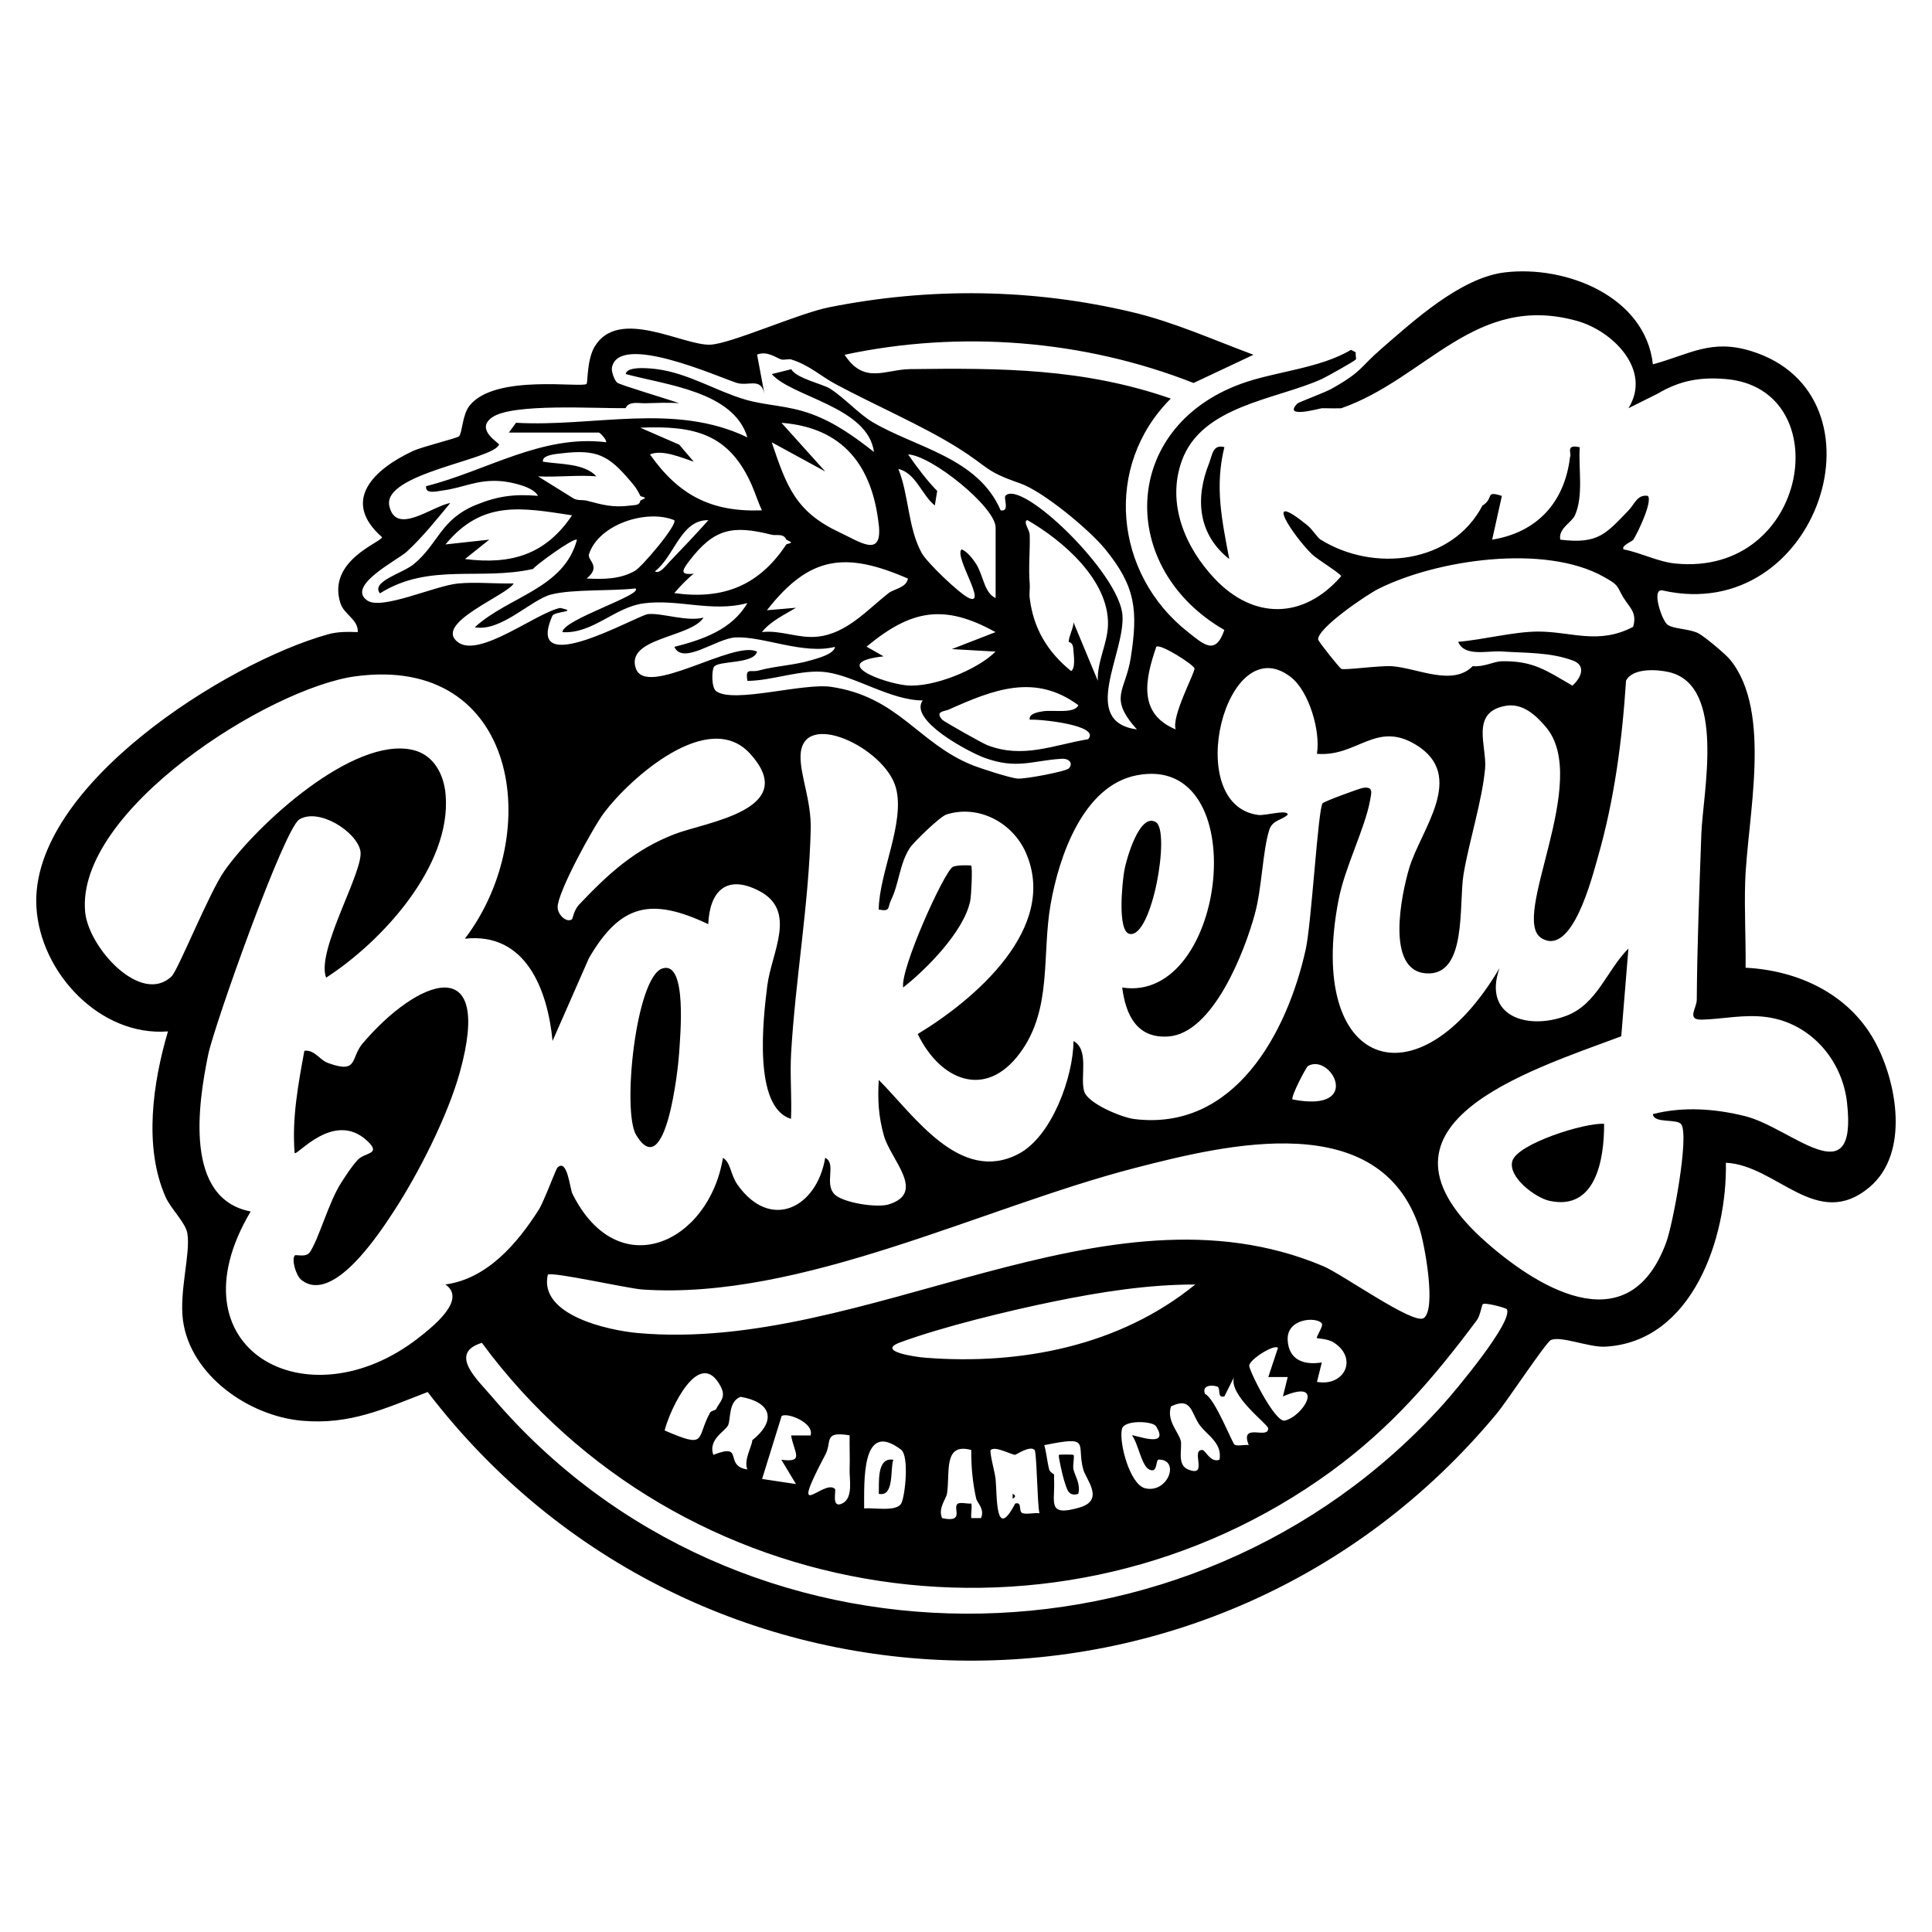 <?xml version="1.0" encoding="UTF-8"?>
<svg id="Capa_1" xmlns="http://www.w3.org/2000/svg" version="1.1" viewBox="0 0 396.85 396.85">
  <!-- Generator: Adobe Illustrator 29.5.1, SVG Export Plug-In . SVG Version: 2.1.0 Build 141)  -->
  <path d="M283.51,71.84c6.72-5.81,16.44-14.8,25.61-15.89,12.61-1.5,28.87,4.98,30.4,18.89,7.64-2.09,11.97-5.28,20.21-2.72,29.05,9.02,13.87,56.39-18.2,49.17-2.46-.56-.14,6.23.99,7.03,1.29.92,4.37.8,6.27,1.73,1.24.6,5.64,4.3,6.57,5.43,8.83,10.8,3.52,32.53,3.11,45.81-.18,5.81.16,11.69.09,17.49,10.77.55,21.14,5.35,26.48,15.02,4.63,8.39,7.27,23.07-1.02,30.05-10.79,9.08-19.03-4.52-29.51-5.01.3,15.22-6.78,36.82-24.81,37.78-3.31.18-9.26-2.34-11.18-1.33-1.03.54-9.03,12.61-11.04,15.03-57.78,69.63-164.88,67.2-219.63-4.39-8.87,3.41-15.91,6.79-25.84,5.9-10.87-.97-22.87-9.29-24.42-20.57-.81-5.93,1.55-13.67.91-17.83-.35-2.3-3.4-5.08-4.5-7.58-4.54-10.31-2.59-23.51.5-33.99-13.89,1.09-26.24-11.99-27.02-25.55-1.42-24.74,39.09-50.25,59.95-56.03,2-.55,4.02-.51,6.06-.44.12-2.63-2.81-3.56-3.57-5.95-2.8-8.8,8.53-12.53,8.55-13.55-8.56-7.53-1.58-13.99,6.33-17.69,1.87-.88,9.09-2.64,9.48-3.02.69-.69.65-4.4,2.18-6.32,5.26-6.6,23.18-3.55,24.03-4.46.27-.29.04-5,1.69-7.71,4.95-8.1,18.14-.11,23.72-.34,4.21-.17,18.03-6.4,24.36-7.67,20.67-4.14,41.88-3.89,62.43,1.02,8.55,2.04,16.6,5.69,24.79,8.72l-12.31,5.8c-22.59-8.89-47.98-10.87-71.68-5.8,4,6.18,8.35,3.01,13.46,2.95,18.72-.24,35.64-.17,53.54,6.05-13.86,13.85-11.66,36.01,3.53,47.96,3.18,2.5,5.65,4.94,7.47-.43-22.01-12.68-21.33-41.56,3.47-50.58,6.93-2.52,16.11-3.11,22.54-6.96l.99.51c-.12.53.17,1.22,0,1.47-.22.34-6.24,3.68-6.99,4.02-9.45,4.26-24.63,5.42-28.74,16.77-3.18,8.79.68,17.81,6.74,24.23,7.91,8.39,18.21,8.46,25.98-.5-.02-.5-4.97-3.51-5.98-4.5-3.77-3.67-10.5-13.69-1-6,1.14.92,2.06,2.54,2.75,2.97,10.93,6.8,27,4.96,33.25-6.97,2.54-1.59.37-3.13,4-2l-2,8.99c9.29-1.5,14.9-7.72,16-16.99.43-.61-1.09-2.7,1.99-1.99-.29,4.36.82,9.96-.99,13.99-.65,1.45-3.47,2.73-3,4.99,7.82.96,9.37-1.23,14-5.99,1.23-1.26,1.82-3.37,3.99-3,1,1.17-2.1,7.61-2.99,9-.23.35-2.58,1.25-2,1.99,3.49.67,7.07,2.55,10.61,2.9,27.59,2.75,33.54-35.93,10.39-37.89-5.27-.45-9.46.3-14,3l-6,2.99c4.87-7.84-3.22-15.88-10.56-17.93-20.9-5.84-30.97,11.85-48.44,17.94-.99.04-2.01.01-3,0-.33,0-.67,0-1,0-.35,0-8.15,2.25-5-.98.27-.27,5.53-2.2,7-3.02,6.31-3.52,5.86-4.42,10-8ZM160.51,73.84c-.92-.21-2.86-1.87-5-1l1.5,8.01c-.74-3.44-3.31-1.41-5.77-2.23-4.08-1.35-24.11-10.31-25.54-3.14-.16.78.48,2.57,1.06,3.11.49.46,10.35,3.36,12.75,4.24-2.17-.19-4.77-.05-7,0-1.32.03-3.31-.5-4,1-5.99.12-23.19-1.06-27.41,1.89-3.63,2.53,1.53,5.29,1.41,5.61-1.2,3.13-23.97,5.91-22.54,12.59,1.34,6.22,8.91-.03,12.52-.59-2.83,3.4-5.7,7.02-8.97,10.02-1.86,1.7-12.54,7.01-8.04,10.02,2.98,1.99,13.85-3.04,18.55-3.51,3.65-.36,7.74.08,11.48-.02-1.25,2.42-16.7,8.22-11.41,12.1,4.43,3.24,16.06-6.07,20.96-7.06,3.97.83-1.17.65-1.6,1.62-5.93,13.48,17.41-.13,19.67-.36,2.82-.28,7.95,1.62,11.38.72-2.59,4.13-16,4.11-13.92,10.39s20.18-5.87,24.92-3.39c-.7,2.62-8.01,1.77-8.86,3.13-.48.77-.52,4.27.45,4.98,3.58,2.61,17.88-1.76,23.67-.88,13.84,2.09,17.81,11.58,28.95,16.07,1.7.68,7.75,2.65,9.31,2.77s9.85-1.45,10.49-2.08c.96-.95.22-2.1-1.49-1.99-6.05.38-9.16,2.22-15.8-.2-3.3-1.2-15.6-7.75-12.7-11.78-6.56-.03-13.84-4.98-19.77-5.8-5.11-.7-11.06,1.76-16.23,1.78-.47-2.85.59-1.67,2.31-2.13,3.56-.97,7.25-1.05,10.9-2.15,1.23-.37,4.6-1.23,4.78-2.71-6.47,1.65-14.79-2.21-20.43-1.94-3.92.19-10.83,5.78-12.57,1.94,5.81-1.48,11.83-3.53,15-9-7.29,1.99-14.27-.92-21.41.08-5.92.83-10.38,6.28-16.59,5.9.07-2.59,16.76-7.71,15-8.98-4.86.58-12.77.11-17.26,1.23-4.17,1.04-10.29,7.73-15.74,6.75,6.9-6.35,18.33-7.9,20.99-17.98-.57-.58-8.84,5.48-8.99,5.99-10.85,2.46-21.38-1.33-31.48,5.02-1.92-2.45,4.72-4.13,6.98-6.02,5.14-4.29,5.4-9.16,12.82-12.18,4.42-1.8,7.85-2.23,12.67-1.83-.97-1.92-5.61-2.84-7.5-3.01-4.99-.43-7.79,1.36-12.1,1.91-1.07.14-3.64.85-3.38-.89,12.39-3.12,23.76-10.66,36.99-9.02.07-.64-1.33-1.99-1.5-1.99h-18.5l1.48-2.01c15.92.92,32.53-4.23,47.52,3-2.83-9.44-16.7-10.76-24.99-13.01.21-1.76,5.35-1.15,6.5-.99,6.3.84,12.05,4.44,17.83,6.17,4.58,1.38,8.79,1.17,13.93,3.07,4.76,1.76,8.8,4.67,12.73,7.76-1.25-9.31-16.86-11.26-20.99-16l4-1c1.07,1.9,6.56,3.07,8,4,2.87,1.86,6,5.27,8.66,6.84,8.87,5.27,21.69,7.28,26.35,18.15,1.96.33.53-2.51.99-3,3.29-3.51,23.42,15.95,24.03,24.53.56,7.91-8.85,21.86,2.97,23.47-5.96-6.65-2.33-7.8-1.26-14.75,1.49-9.65,1.05-14.54-5.23-22.25-3.26-4.01-12.76-11.9-17.53-13.56-7.32-2.54-6.15-3.11-12.68-7.23-7.2-4.55-17.55-9.01-25.3-13.2-2.98-1.61-5.34-3.87-9-5-.53-.16-1.4.14-2,0ZM180.51,107.84c-1.31-12.09-7.29-20.02-19.99-20.99l8.99,9.99-10.99-5.99c3.07,9.11,4.93,14.3,13.97,18.52,4.19,1.96,8.76,5.3,8.03-1.53ZM154.51,99.84c-4.67-10.74-11.76-12.46-22.99-11.99l8,3.49,2.99,3.5c-2.6-.86-6.47-2.57-9-1.5,5.85,8.32,12.55,11.89,22.99,11.49-.76-1.62-1.29-3.35-2-4.99ZM129.51,98.84c-4.53-5.35-6.93-6.6-14.22-5.71-.96.12-4,.29-3.77,1.7,3.47.59,8.4.27,10.99,3.01-3.94-.31-8.04.22-11.99.01l7.1,4.42c.88.64,2.05.35,2.9.57,3.2.84,5.35,1.49,9,1,.8-.11,1.89.02,2-1l.98-.51c-.04-.28-.88-.28-.98-.49-.65-1.35-1.06-1.88-2-3ZM192.51,100.84l-.49,2.99c-2.66-2.11-3.9-6.69-7.49-7.5,2.19,5.43,1.94,12,4.77,17.22,1.11,2.04,7.88,8.48,9.72,9.29,3.89,1.71-3.12-8.61-1.5-9.99,1.12.38,2.37,2.02,2.99,3,1.5,2.37,1.62,5.9,4,7v-14.5c0-4.16-13.14-14.8-17.98-15.01,1.79,2.58,3.8,5.28,5.98,7.51ZM117.51,105.85c-10.44-1.59-18.46-3.16-26,5.98l8.99-.98-4.99,3.98c9.51,1.21,16.56-.91,22-8.98ZM138.5,106.85c-5.66-2.33-15.57.85-17.52,7.01-.39,1.24,2.63,2.44-.48,4.97,3.45.17,6.82.18,9.92-1.57,1.45-.82,8.79-9.47,8.08-10.41ZM145.51,106.85c-5.68-.13-6.96,7.43-10.98,10.5.95.69,2.4-1.34,3.03-1.99,2.67-2.78,5.39-5.63,7.95-8.51ZM211.51,109.84c.1,3.28-.28,6.79,0,10,.08.98-.12,2.03,0,3,.77,6.3,3.65,11.04,8.5,15,.91-.53.58-2.98.5-4-.07-.85-.02-1.73-1-2,.08-1.28,1-2.86,1-4l4.99,12c-.16-3.98,1.99-7.57,2.09-11.5.21-9.16-9.26-17.32-16.57-21.51-.95.34.46,1.97.49,3.01ZM158.51,109.84c-8.03-2.01-11.84-1.33-17.01,5.49-1.45,1.91-1.83,2.82,1.01,2.51-1.06.77-3.1,2.87-4,3.99,10.06,1.4,17.39-1.53,23-9.99.11-.17.95-.13.98-.49l-.98-.51c-.57-1.36-2.04-.76-3-1ZM163.51,124.84c-2.35,1.41-5.26,2.77-7,4.99,3.98-.43,7.39,1.35,11.39.95,6.01-.61,10.23-5.51,14.61-8.94,1.12-.88,3.62-1.07,4-2.99-12.79-5.56-20.19-4.76-28.98,6.5l5.98-.51ZM333.51,122.84c-1.56-2.66-.83-2.53-4.13-4.38-12.12-6.77-34.23-3.52-46.25,2.5-2.43,1.22-12.47,8.03-12.38,10.39.01.38,4.42,5.87,4.76,6.04.62.32,8.05-.73,10.49-.54,5.2.41,12.39,4.18,16.51-.02,2.37.22,4.26-.97,6-1,6.48-.12,9.12,1.93,14.48,5,1.77-1.55,2.88-4.1.14-5.13-4.67-1.76-9.77-1.55-14.61-1.88-3.02-.21-7.7,1.18-9-1.99,5.1-.41,11.5-2.11,16.5-2.1,6.72.01,12.36,2.76,19.43-.97.92-2.96-.85-4.09-1.93-5.94ZM204.5,129.85c-10.59-5.88-17.35-4.62-26.5,2.98l3.5,1.99c-11.37,1.27-.15,5.44,4.61,5.95,5.39.58,14.68-3.19,18.39-6.93l-8.99-.51,8.99-3.49ZM241.5,149.84c-.91-2.71,3.94-11.61,3.86-12.52-.06-.73-6.95-5.14-7.84-4.48-2.3,6.67-3.84,13.74,3.98,16.99ZM265.22,139.14c-13.35-10.58-22.61,26.19-6.76,28.26,1.46.19,5.99-1.21,6.06-.07-1.24,1.21-3.15,1.04-3.82,3.2-1.35,4.36-1.49,11.82-2.91,17.09-2.08,7.72-8.58,24.64-17.8,25.28-6.45.45-8.74-4.38-9.48-10.05,21.64,3.35,27.24-48.36,2.95-43.59-11.02,2.16-15.93,16.72-17.64,26.4-1.87,10.59.4,21.6-6.33,30.67-7.16,9.66-16.47,5.44-20.98-3.93,11.79-7.14,29-21.85,22.2-37.27-2.69-6.1-9.6-9.91-16.27-7.84-1.36.42-6.85,5.78-7.57,6.91-2.14,3.35-2.17,7.27-3.85,10.7-.74,1.5-.02,2.41-2.52,1.93.07-7.56,5.47-17.87,3.52-25.03-2.23-8.21-19.36-16.36-19.58-6.52-.09,3.99,2.23,9.19,2.09,15.09-.37,15.24-3.14,30.73-4.03,45.97-.26,4.47.17,9.01-.02,13.48-7.82-2.35-5.74-20.51-4.87-27.37s6.26-15.39-1.75-19.49c-6.65-3.41-10.09.1-10.38,6.87-11.78-5.57-18.05-4.11-24.51,6.98l-7.47,17.01c-1-10.38-5.41-22.39-18.01-21,16.42-21.59,10.98-58.36-22.41-53.91-17.83,2.38-57.55,27.61-55.59,48.42.69,7.32,11.46,19.21,17.75,13.23,1.34-1.27,7.73-17.21,10.84-21.65,6.63-9.47,26.45-27.69,38.7-24.87,4.39,1.01,6.42,5.11,6.76,9.24,1.2,14.57-13.03,30.1-24.55,37.54-2.15-5.58,7.92-22.09,7.03-26.1s-8.58-8.82-12.54-6.4c-3.13,1.92-17.48,42.33-18.71,48.29-2.12,10.27-4.97,29.61,8.72,32.24-16.84,28.32,11.7,43.76,34.48,25.96,3.12-2.44,9.95-7.89,5.52-10.97,8.6-1.15,14.81-8.48,19.17-15.34,1.09-1.72,3.51-8.34,3.85-8.67,2.04-1.97,2.53,4.3,3.08,5.4,9.38,18.77,28.04,10.12,30.91-7.4,1.63.98,1.52,3.42,2.98,5.5,6.78,9.62,16.32,4.77,18.02-5.5,2.41,1.17-.29,5.33,1.96,7.53,1.73,1.69,8.63,2.79,11.07,2.04,7.83-2.41.43-9.16-.97-14.13-1.1-3.9-1.31-7.41-1.05-11.44,7.3,7.33,16.7,21.45,28.69,15.2,6.85-3.57,11.25-15.79,11.31-23.19,3.29,1.8,1.32,7.38,2.18,10.31.73,2.52,7.73,5.39,10.28,5.71,20.61,2.56,31.43-17.72,35.23-34.82,1.19-5.33,2.52-28.63,3.46-30.03.25-.37,7.58-3.07,8.34-3.18,2.08-.29,1.73.9,1.45,2.45-1.07,5.95-5.18,13.75-6.49,20.52-6.75,34.81,16.3,42.54,33.05,14.06-3.5,9.96,5.83,12.81,13.78,9.77,6.32-2.42,8.27-9.38,12.7-13.79l-1.47,18.02c-19.53,7.29-55.18,18.3-27.53,42.49,11.65,10.19,29.42,20.01,36.79-.23,1.36-3.72,4.7-21.58,3.09-24.14-.81-1.29-5.67-.11-5.86-2.13,6.21-1.61,12.86-1.12,19.04.44,9.5,2.41,23.06,16.64,20.84-2.85-1-8.77-7.51-16.29-16.47-17.52-4.63-.64-9.03.42-13.34.52-3.22.08-1.06-2.34-1.05-4.08.08-11.35.54-22.73.94-34.07.3-8.44,5.16-30.51-6.67-33.24-2.5-.58-7.51-.86-8.8,1.78-.79,12.24-2.4,24.45-5.78,36.22-1.18,4.11-5.28,20.56-11.59,16.65-6.58-4.07,10.33-32.3.89-43.39-2.11-2.48-4.78-4.94-8.28-4.32-7.32,1.3-3.77,8.36-4.19,12.89-.63,6.69-3.23,14.71-4.41,21.59-1.06,6.18.82,20.97-7.64,20.47s-5.15-16.2-3.53-21.64c2.35-7.88,11.85-18.93,1.39-25.31-8.23-5.03-12.06,2.53-20.35,1.85.76-4.65-1.6-12.78-5.29-15.7ZM221.5,144.85c-8.89-6.56-17.36-3.24-26.59.89-.93.42-2.91.33-1.39,2.08.35.4,8.29,4.86,9.27,5.24,7.32,2.83,13.46,0,20.72-1.22,2.72-2.93-10.37-4.19-11.99-4-.27-1.3,1.86-1.6,2.74-1.74,2.1-.32,6.4.57,7.25-1.24ZM117.49,188.83c.14-.1.4-1.9,1.46-3.02,5.99-6.3,11.29-11.23,19.58-14.46,6.27-2.45,26.09-4.99,15.52-16.56-8.51-9.31-24.53,4.96-29.95,12.13-2.22,2.93-9.65,16.48-9.56,19.47.04,1.5,1.81,3.24,2.96,2.43ZM265.51,225.84c14.64,2.82,7.88-9.65,3.14-6.86-.33.19-3.63,6.43-3.14,6.86ZM292.43,270.76c2.66-1.8.21-15.19-.86-18.47-8.11-24.81-39.37-17.31-58.47-12.37-31.41,8.12-68.49,27.16-101.12,24.96-3-.2-18.74-3.76-19.46-3.04-1.86,8.3,12.39,11.43,18.51,11.98,47.01,4.2,95.84-32.67,140.75-13.75,4.03,1.7,18.54,12.11,20.66,10.68ZM245.51,263.85c-9.65-.02-19.54,1.54-29.01,3.48s-22.92,5.21-31.6,8.41c-5.02,1.85,3.19,2.99,5.07,3.14,19.64,1.56,40.03-2.39,55.54-15.03ZM309.47,268.89c-.15-.22-4.33-1.4-4.89-1-.22.16-.52,2.34-1.21,3.27-8.98,12.06-17.7,22.16-29.95,31.08-55.32,40.28-133.97,28.5-174.44-26.41-7,2.15-.83,7.65,2.02,11.01,50.45,59.37,143.77,59.12,195.54,1.51,2.27-2.53,14.56-17.14,12.94-19.48ZM271.52,271.85c-1.02-1.43-7.25-1.1-7.02,3.4.21,4.11,3.33,5.21,7.01,4.61l-.99,3.99c5.62,1.02,8.47-4.78,3.52-8.04-1.34-.89-3.41-.83-3.54-.96-.21-.21,1.38-2.48,1.02-2.98ZM262.5,276.85c-.75-.78-5.68,2.27-5.9,3.62-.14.84,5.29,11.83,7.32,11.33,3.97-.98,8.35-8.72-.4-4.96l.99-3.99h-3.99s1.99-6,1.99-6ZM147.08,289.45c.75-1.52,2.12-2.39.99-4.59-4.35-8.44-10.44,4.55-11.55,8.97,8.86,3.82,6.39,1.74,9.33-3.66.22-.4,1.12-.48,1.23-.71ZM253.5,282.84l-2,3.99c-1.62.45-.64-1.73-1.48-2.02-1.07-.37-3.2-.3-2.5,1.51,2.09,1,5.57,10.11,6.08,10.43.55.36,2.02-.04,2.9.08-1.9-4.82,4.19-.97,3.98-3.5-.07-.79-8.24-6.8-6.99-10.5ZM149.51,292.84c-.58,1.14-4.1,2.87-2.99,6,6.59-2.57,1.99,2.24,6.99,3-.81-1.93,1.02-4.9,1.01-6,5.15-4.14,3.8-7.87-2.4-8.92-2.59.99-1.95,4.64-2.6,5.92ZM246.51,292.84c-1.87-2.47-1.64-6.04-5.97-3.96-.95,2.84,1.4,5.1,1.97,6.96.44,1.44-.89,5.01,1.51,5.99,4.35,1.78.42-4.15,2.99-3.98.6.04,1.67,2.71,3.49,1.98.6-3.38-2.49-5-3.99-7ZM166.5,294.84c.81-2.56-4.8-4.79-5.95-3.97l-4.01,12.92,6.96,1.05-3-4.99c4.83.62,2.61-1.43,2-5h4ZM237.43,292.94c-.67-1.04-6.5-1.34-6.97.57-.67,2.7,1.6,11.41,4.75,12.19,4.65,1.15,7.3-5.88,2.8-5.89-.69,0-.13,2.97-1.98,2.02-1.57-.8-2.24-5.37-3.51-6.98.33-.27,8.01,2.91,4.92-1.91ZM169.51,298.84c-7.81,14.81-.32,4.79,2,7,.3.29-.83,4.11,1.49,2.99s1.45-4.99,1.52-6.99c.08-2.32-.04-4.68,0-7.01-5.49-.9-3.55,1.27-5,4.01ZM177.51,309.84c1.98-.18,6.46.72,7.57-.94.8-1.19,1.76-9.8,0-11.13-8.21-6.26-7.54,6.7-7.58,12.07ZM222.51,301.84c-1.45-5.33,1.78-6.99-8.01-4.99.47,1.59.6,3.46,1.01,4.99.12.43.59.8,1,1,.06.29-.02.66,0,1,.27,4.72-1.61,7.83,5.29,5.8,5.17-1.52,1.26-5.77.71-7.8ZM194.51,306.84c-.17,1.06-1.89,2.99-.99,5,4.62.98,2.24-1.92,3.1-2.87.47-.52,2.08-.02,2.9-.13.2.83-.14,2.05,0,2.99h1.99c.82-1.82-.81-3.18-.99-3.99-.73-3.27-1.05-6.63-1.01-10-5.84-1.58-4.31,4.65-4.99,9ZM204.51,303.84c.33,3.5-.09,12.9,4.02,5,1.63-.42.47,1.74,1.62,2.01.96.23,2.28-.15,3.36-.01-.46-1.96-.54-12.54-1-13.01-.96-.98-3.79,1.01-4,1-.77-.01-4.07-1.87-5-.99-.34.32.87,4.67,1,5.99Z"/>
  <path d="M60.56,257.88c.23-.25,2.25.48,3.05-.63,1.8-2.51,3.91-10.36,6.49-14.33,1.05-1.62,2.06-3.23,3.37-4.66,1.46-1.6,4.96-1.1,2-3.88-6.84-6.43-14.46,3.13-14.95,2.46-.57-7.13.72-14.04,2-21,2.15-.25,3.05,1.87,4.94,2.54,6.2,2.23,4.48-1.05,7.04-4.06,11.41-13.41,26.9-19.16,19.95,5.95-2.47,8.91-8.44,20.69-13.52,28.48-2.98,4.57-12.54,19.25-19.01,14.17-1.16-.91-2.08-4.26-1.36-5.05Z"/>
  <path d="M136.1,198.92c5.11-1.58,3.61,13.99,3.4,17.41-.18,2.98-2.71,26.9-8.82,16.83-2.96-4.87-.06-32.55,5.41-34.24Z"/>
  <path d="M329.5,230.84c.03,7.3-1.7,17.94-11.27,15.81-2.81-.63-8.45-4.78-7.6-8.11.91-3.57,14.96-8,18.87-7.69Z"/>
  <path d="M199.5,177.84c.27.25.04,6.04-.22,7.28-1.3,6.17-8.87,13.88-13.76,17.72-.65-3.74,8.41-23.8,10.2-24.78.71-.39,3.63-.37,3.79-.23Z"/>
  <path d="M237.44,168.89c3.01,1.87-.8,23.91-5.42,22.94-2.58-.54-1.46-10.84-1.07-13.05s3.13-11.99,6.49-9.89Z"/>
  <path d="M251.5,91.85c-2.02,8.16-.49,15.02,1,22.99-6.4-5.07-7.05-12.41-4.14-19.69.66-1.65.72-3.95,3.14-3.31Z"/>
  <path d="M183.5,299.85c-.7,1.72.28,7.7-2.99,6.99.11-2.07-.53-7.6,2.99-6.99Z"/>
  <path d="M208.01,306.84c.65.33.65.67,0,1v-1Z"/>
  <path d="M218.51,303.84c-.21-.61-1.19-4.83-1-4.99.11-.1,2.88-.1,2.99,0,.27.23-.2,2.25,0,3,.43,1.6,1.49,3.02.99,5-2.18.63-2.3-1.02-2.99-3Z"/>
</svg>